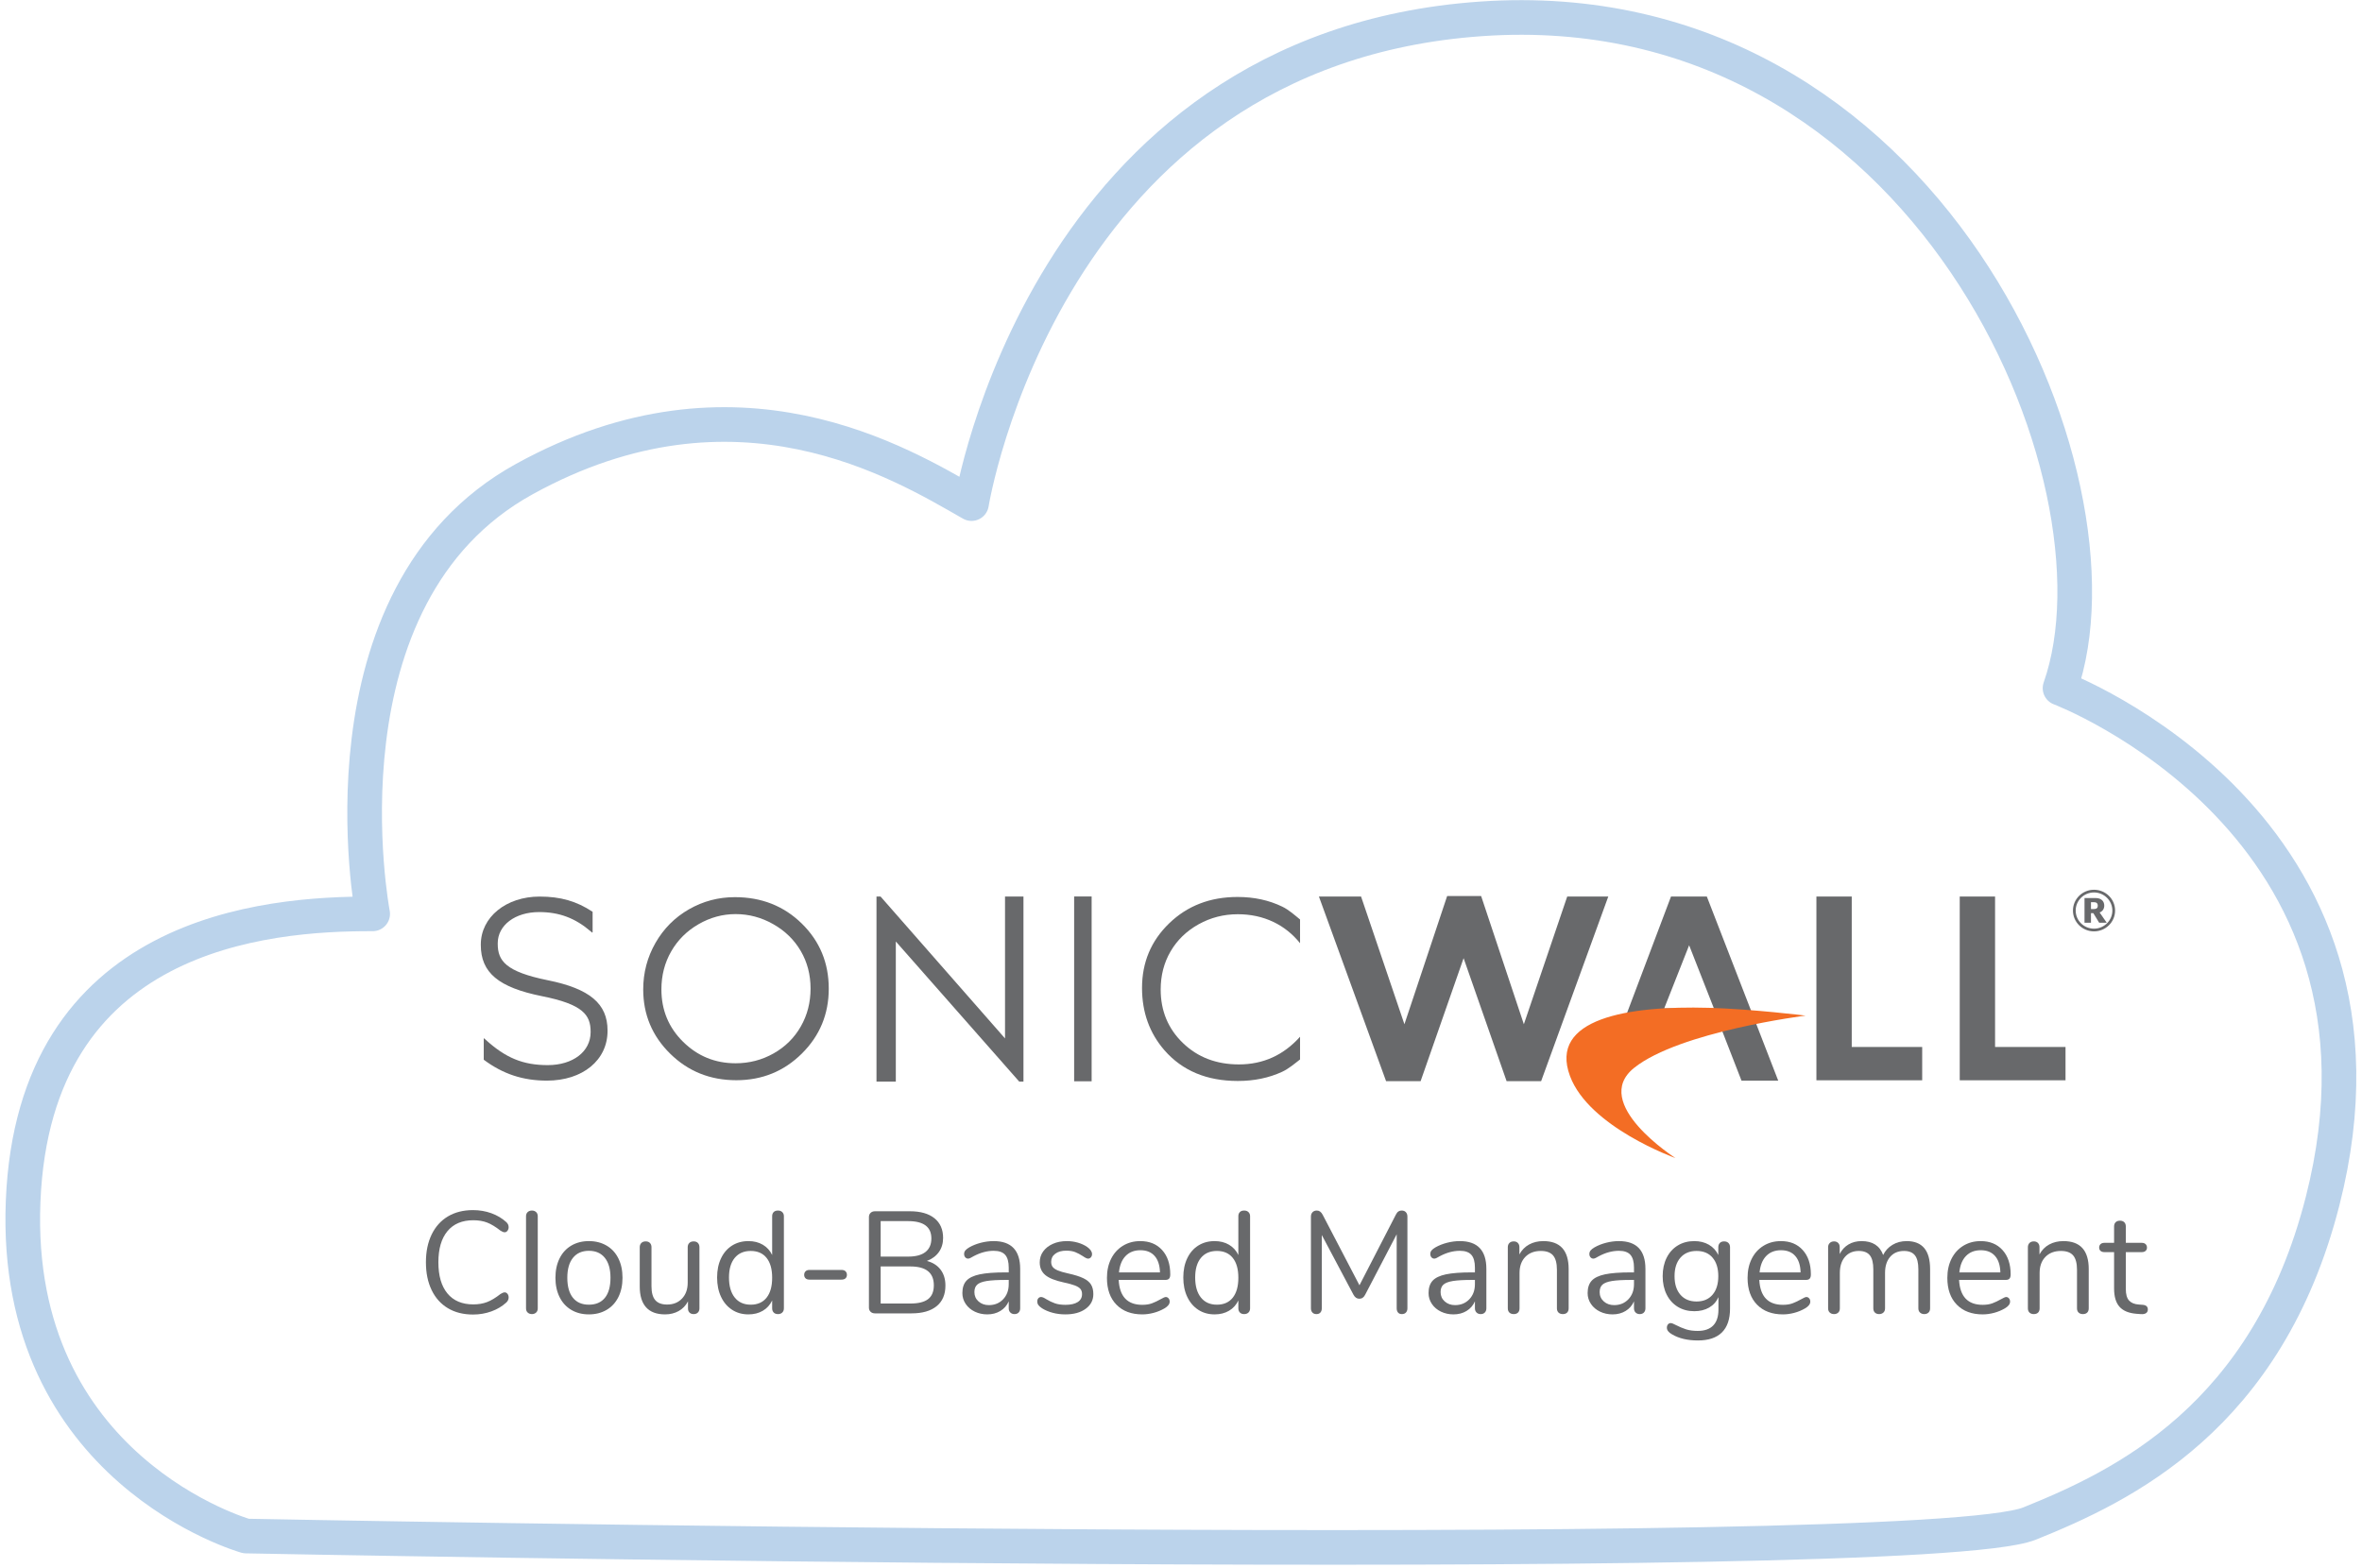 <?xml version="1.0" encoding="UTF-8" standalone="no"?>
<!DOCTYPE svg PUBLIC "-//W3C//DTD SVG 1.1//EN" "http://www.w3.org/Graphics/SVG/1.1/DTD/svg11.dtd">
<svg width="100%" height="100%" viewBox="0 0 375 249" version="1.1" xmlns="http://www.w3.org/2000/svg" xmlns:xlink="http://www.w3.org/1999/xlink" xml:space="preserve" xmlns:serif="http://www.serif.com/" style="fill-rule:evenodd;clip-rule:evenodd;stroke-linecap:round;stroke-linejoin:round;stroke-miterlimit:1.5;">
    <g transform="matrix(1,0,0,1,-454,-43)">
        <path id="Cloud" d="M608.242,122.971C608.242,122.971 619.804,50.826 689.137,45.996C759.814,41.073 792.816,118.874 781.059,152.28C781.059,152.28 838.025,173.812 822.744,233.738C813.97,268.149 790.97,278.995 776.222,284.94C758.475,292.095 493.067,286.925 493.067,286.925C493.067,286.925 455.917,276.49 457.672,233.738C459.426,190.986 496.203,188.07 513.166,188.123C513.166,188.123 503.517,137.663 537.25,119.074C570.983,100.485 597.155,116.643 608.242,122.971Z" style="fill:none;"/>
        <g>
            <clipPath id="_clip1">
                <path d="M608.242,122.971C608.242,122.971 619.804,50.826 689.137,45.996C759.814,41.073 792.816,118.874 781.059,152.28C781.059,152.28 838.025,173.812 822.744,233.738C813.97,268.149 790.97,278.995 776.222,284.94C758.475,292.095 493.067,286.925 493.067,286.925C493.067,286.925 455.917,276.49 457.672,233.738C459.426,190.986 496.203,188.07 513.166,188.123C513.166,188.123 503.517,137.663 537.25,119.074C570.983,100.485 597.155,116.643 608.242,122.971Z"/>
            </clipPath>
            <g clip-path="url(#_clip1)">
                <g id="SonicWall_Registered-2C" transform="matrix(0.602,0,0,0.596,530.335,183.991)">
                    <path d="M67.203,6.994C63.766,6.994 60.509,7.889 57.432,9.68C54.354,11.47 51.95,13.882 50.222,16.915C48.493,19.948 47.629,23.329 47.629,27.057C47.629,32.576 49.542,37.236 53.367,41.038C57.193,44.841 61.805,46.741 67.203,46.741C70.807,46.741 74.143,45.867 77.21,44.119C80.277,42.371 82.67,39.979 84.387,36.947C86.106,33.914 86.965,30.544 86.965,26.835C86.965,23.15 86.106,19.817 84.387,16.836C82.67,13.856 80.25,11.47 77.132,9.68C74.011,7.889 70.702,6.994 67.203,6.994ZM66.997,2.48C74.031,2.48 79.917,4.827 84.655,9.52C89.394,14.213 91.763,19.99 91.763,26.851C91.763,33.65 89.4,39.417 84.671,44.152C79.944,48.888 74.178,51.255 67.376,51.255C60.489,51.255 54.676,48.898 49.938,44.184C45.199,39.469 42.83,33.766 42.83,27.073C42.83,22.611 43.909,18.475 46.068,14.666C48.227,10.857 51.17,7.873 54.898,5.715C58.625,3.559 62.658,2.48 66.997,2.48Z" style="fill:rgb(104,105,107);fill-rule:nonzero;"/>
                    <path d="M104.352,51.634L104.352,2.313L105.425,2.313L138.25,40.119L138.25,2.313L143.112,2.313L143.112,51.634L142.005,51.634L109.448,14.287L109.448,51.634L104.352,51.634Z" style="fill:rgb(104,105,107);fill-rule:nonzero;"/>
                    <rect x="156.478" y="2.292" width="4.614" height="49.25" style="fill:rgb(104,105,107);"/>
                    <path d="M312.1,32.106L318.668,15.298L325.198,32.106L312.1,32.106ZM323.336,2.318L313.885,2.318L300.577,37.918L327.342,38.024L332.481,51.376L342.166,51.376L323.336,2.318Z" style="fill:rgb(104,105,107);fill-rule:nonzero;"/>
                    <path d="M352.234,2.318L361.552,2.318L361.552,42.391L380.131,42.391L380.131,51.276L352.234,51.276L352.234,2.318Z" style="fill:rgb(104,105,107);fill-rule:nonzero;"/>
                    <path d="M390.033,2.318L399.352,2.318L399.352,42.391L417.932,42.391L417.932,51.276L390.033,51.276L390.033,2.318Z" style="fill:rgb(104,105,107);fill-rule:nonzero;"/>
                    <path d="M315.067,72C315.067,72 292.271,63.793 287.244,50.135C281.616,34.846 302.483,31.356 323.826,31.964C335.328,32.291 349.386,34.041 349.386,34.041C349.386,34.041 316.175,38.269 304.174,47.954C292.455,57.411 315.067,72 315.067,72Z" style="fill:rgb(243,109,36);fill-rule:nonzero;"/>
                    <path d="M216.058,39.671C211.704,44.582 206.33,47.045 199.926,47.045C193.982,47.045 189.058,45.141 185.155,41.333C181.252,37.525 179.301,32.776 179.301,27.085C179.301,23.32 180.173,19.93 181.919,16.915C183.664,13.9 186.123,11.5 189.296,9.712C192.469,7.925 195.917,7.03 199.641,7.03C203.047,7.03 206.172,7.712 209.018,9.078C211.737,10.382 214.081,12.278 216.058,14.752L216.058,8.433C214.649,7.265 213.092,5.855 211.382,5.016C207.87,3.291 203.935,2.43 199.577,2.43C192.364,2.43 186.361,4.762 181.569,9.426C176.778,14.091 174.382,19.84 174.382,26.673C174.382,33.167 176.36,38.71 180.316,43.3C185.033,48.737 191.475,51.455 199.641,51.455C203.935,51.455 207.822,50.646 211.302,49.027C213.029,48.225 214.614,46.852 216.058,45.719L216.058,39.671Z" style="fill:rgb(104,105,107);fill-rule:nonzero;"/>
                    <path d="M17.679,24.622C6.569,22.347 4.463,19.449 4.463,14.899L4.463,14.766C4.463,9.949 9.053,6.454 15.377,6.454C20.673,6.454 24.875,8.042 28.999,11.605L29.388,11.941L29.484,11.822L29.484,6.379C25.218,3.528 20.99,2.324 15.51,2.324C6.668,2.324 0,7.816 0,15.099L0,15.232C0,22.595 4.678,26.544 16.147,28.866C26.918,31.034 28.961,33.862 28.961,38.321L28.961,38.455C28.961,43.624 24.307,47.233 17.646,47.233C11.149,47.233 6.547,45.324 1.233,40.426L0.858,40.079L0.773,40.177L0.773,45.794C5.865,49.624 11.119,51.363 17.446,51.363C26.853,51.363 33.424,45.918 33.424,38.122L33.424,37.987C33.424,30.868 28.715,26.871 17.679,24.622Z" style="fill:rgb(104,105,107);fill-rule:nonzero;"/>
                    <path d="M286.515,2.317L275.321,35.625L275.08,36.343L274.843,35.623L263.811,2.175L254.852,2.175L243.819,35.623L243.582,36.343L243.341,35.625L232.149,2.317L221.034,2.317L238.743,51.507L247.851,51.507L258.95,19.429L259.19,18.74L259.428,19.429L270.529,51.507L279.637,51.507L297.345,2.317L286.515,2.317Z" style="fill:rgb(104,105,107);fill-rule:nonzero;"/>
                    <path d="M424.644,3.819L424.644,5.644L425.46,5.644C426.132,5.644 426.444,5.332 426.444,4.755C426.444,4.179 426.132,3.819 425.46,3.819L424.644,3.819ZM426.804,9.292L425.268,6.748L424.644,6.748L424.644,9.292L422.94,9.292L422.94,2.715L425.868,2.715C427.477,2.715 428.149,3.675 428.149,4.731C428.149,5.572 427.716,6.268 426.924,6.556L428.796,9.292L426.804,9.292ZM425.437,1.227C422.772,1.227 420.611,3.387 420.611,6.052C420.611,8.716 422.772,10.876 425.437,10.876C428.101,10.876 430.284,8.716 430.284,6.052C430.284,3.387 428.101,1.227 425.437,1.227ZM425.437,11.596C422.388,11.596 419.892,9.124 419.892,6.052C419.892,2.979 422.388,0.507 425.437,0.507C428.509,0.507 431.005,2.979 431.005,6.052C431.005,9.124 428.509,11.596 425.437,11.596Z" style="fill:rgb(104,105,107);fill-rule:nonzero;"/>
                </g>
                <g transform="matrix(1,0,0,1,137.775,-1.281)">
                    <path d="M391.321,253.03C389.788,253.03 388.462,252.696 387.342,252.029C386.223,251.362 385.36,250.404 384.755,249.154C384.149,247.905 383.846,246.429 383.846,244.727C383.846,243.04 384.149,241.572 384.755,240.322C385.36,239.073 386.223,238.114 387.342,237.447C388.462,236.78 389.788,236.447 391.321,236.447C392.349,236.447 393.318,236.612 394.231,236.941C395.143,237.271 395.937,237.743 396.611,238.356C396.857,238.586 396.979,238.854 396.979,239.161C396.979,239.376 396.918,239.563 396.795,239.724C396.673,239.885 396.527,239.966 396.358,239.966C396.174,239.966 395.952,239.882 395.691,239.713C394.909,239.1 394.2,238.67 393.564,238.425C392.927,238.18 392.195,238.057 391.367,238.057C389.589,238.057 388.22,238.636 387.262,239.793C386.303,240.951 385.824,242.596 385.824,244.727C385.824,246.874 386.303,248.526 387.262,249.683C388.22,250.841 389.589,251.42 391.367,251.42C392.18,251.42 392.908,251.297 393.552,251.052C394.196,250.807 394.909,250.377 395.691,249.764C395.952,249.595 396.174,249.511 396.358,249.511C396.527,249.511 396.673,249.588 396.795,249.741C396.918,249.894 396.979,250.086 396.979,250.316C396.979,250.623 396.857,250.891 396.611,251.121C395.937,251.734 395.143,252.206 394.231,252.535C393.318,252.865 392.349,253.03 391.321,253.03Z" style="fill:rgb(104,105,107);fill-rule:nonzero;"/>
                    <path d="M400.682,252.961C400.406,252.961 400.18,252.88 400.004,252.719C399.827,252.558 399.739,252.332 399.739,252.041L399.739,237.436C399.739,237.145 399.827,236.918 400.004,236.757C400.18,236.596 400.406,236.516 400.682,236.516C400.943,236.516 401.161,236.596 401.338,236.757C401.514,236.918 401.602,237.145 401.602,237.436L401.602,252.041C401.602,252.332 401.514,252.558 401.338,252.719C401.161,252.88 400.943,252.961 400.682,252.961Z" style="fill:rgb(104,105,107);fill-rule:nonzero;"/>
                    <path d="M409.721,253.007C408.663,253.007 407.732,252.769 406.927,252.294C406.122,251.819 405.501,251.14 405.064,250.258C404.627,249.377 404.408,248.353 404.408,247.188C404.408,246.023 404.627,244.999 405.064,244.117C405.501,243.236 406.122,242.557 406.927,242.082C407.732,241.607 408.663,241.369 409.721,241.369C410.779,241.369 411.715,241.607 412.527,242.082C413.34,242.557 413.965,243.236 414.402,244.117C414.839,244.999 415.057,246.023 415.057,247.188C415.057,248.353 414.839,249.377 414.402,250.258C413.965,251.14 413.34,251.819 412.527,252.294C411.715,252.769 410.779,253.007 409.721,253.007ZM409.721,251.466C410.825,251.466 411.672,251.102 412.263,250.373C412.853,249.645 413.148,248.583 413.148,247.188C413.148,245.823 412.849,244.769 412.251,244.025C411.653,243.282 410.81,242.91 409.721,242.91C408.633,242.91 407.789,243.282 407.191,244.025C406.593,244.769 406.294,245.823 406.294,247.188C406.294,248.568 406.589,249.626 407.18,250.362C407.77,251.098 408.617,251.466 409.721,251.466Z" style="fill:rgb(104,105,107);fill-rule:nonzero;"/>
                    <path d="M426.35,241.415C426.642,241.415 426.868,241.499 427.029,241.668C427.19,241.837 427.27,242.059 427.27,242.335L427.27,252.064C427.27,252.325 427.19,252.539 427.029,252.708C426.868,252.877 426.642,252.961 426.35,252.961C426.074,252.961 425.856,252.88 425.695,252.719C425.534,252.558 425.453,252.348 425.453,252.087L425.453,250.937C425.101,251.612 424.606,252.125 423.97,252.478C423.333,252.831 422.617,253.007 421.819,253.007C420.485,253.007 419.481,252.635 418.806,251.891C418.132,251.148 417.794,250.048 417.794,248.591L417.794,242.335C417.794,242.059 417.879,241.837 418.047,241.668C418.216,241.499 418.446,241.415 418.737,241.415C419.029,241.415 419.255,241.499 419.416,241.668C419.577,241.837 419.657,242.059 419.657,242.335L419.657,248.545C419.657,249.542 419.857,250.274 420.255,250.741C420.654,251.209 421.283,251.443 422.141,251.443C423.123,251.443 423.912,251.125 424.51,250.488C425.108,249.852 425.407,249.013 425.407,247.97L425.407,242.335C425.407,242.059 425.492,241.837 425.66,241.668C425.829,241.499 426.059,241.415 426.35,241.415Z" style="fill:rgb(104,105,107);fill-rule:nonzero;"/>
                    <path d="M439.736,236.516C440.028,236.516 440.258,236.6 440.426,236.769C440.595,236.938 440.679,237.152 440.679,237.413L440.679,252.041C440.679,252.317 440.595,252.539 440.426,252.708C440.258,252.877 440.028,252.961 439.736,252.961C439.445,252.961 439.219,252.877 439.058,252.708C438.897,252.539 438.816,252.317 438.816,252.041L438.816,250.799C438.479,251.504 437.984,252.049 437.333,252.432C436.681,252.815 435.918,253.007 435.044,253.007C434.063,253.007 433.197,252.762 432.445,252.271C431.694,251.78 431.111,251.094 430.697,250.212C430.283,249.331 430.076,248.307 430.076,247.142C430.076,245.992 430.283,244.98 430.697,244.106C431.111,243.232 431.694,242.557 432.445,242.082C433.197,241.607 434.063,241.369 435.044,241.369C435.918,241.369 436.681,241.561 437.333,241.944C437.984,242.327 438.479,242.872 438.816,243.577L438.816,237.413C438.816,237.137 438.897,236.918 439.058,236.757C439.219,236.596 439.445,236.516 439.736,236.516ZM435.412,251.466C436.501,251.466 437.34,251.094 437.931,250.35C438.521,249.607 438.816,248.553 438.816,247.188C438.816,245.823 438.521,244.773 437.931,244.037C437.34,243.301 436.501,242.933 435.412,242.933C434.324,242.933 433.476,243.301 432.871,244.037C432.265,244.773 431.962,245.808 431.962,247.142C431.962,248.507 432.265,249.568 432.871,250.327C433.476,251.086 434.324,251.466 435.412,251.466Z" style="fill:rgb(104,105,107);fill-rule:nonzero;"/>
                    <path d="M444.75,247.487C444.474,247.487 444.263,247.418 444.118,247.28C443.972,247.142 443.899,246.958 443.899,246.728C443.899,246.498 443.972,246.31 444.118,246.164C444.263,246.019 444.474,245.946 444.75,245.946L449.81,245.946C450.102,245.946 450.32,246.019 450.466,246.164C450.611,246.31 450.684,246.498 450.684,246.728C450.684,246.958 450.611,247.142 450.466,247.28C450.32,247.418 450.102,247.487 449.81,247.487L444.75,247.487Z" style="fill:rgb(104,105,107);fill-rule:nonzero;"/>
                    <path d="M463.38,244.52C464.316,244.765 465.04,245.225 465.554,245.9C466.067,246.575 466.324,247.418 466.324,248.43C466.324,249.856 465.857,250.948 464.921,251.707C463.986,252.466 462.66,252.846 460.942,252.846L455.146,252.846C454.855,252.846 454.621,252.762 454.445,252.593C454.268,252.424 454.18,252.202 454.18,251.926L454.18,237.551C454.18,237.275 454.268,237.053 454.445,236.884C454.621,236.715 454.855,236.631 455.146,236.631L460.689,236.631C462.361,236.631 463.656,236.999 464.576,237.735C465.496,238.471 465.956,239.514 465.956,240.863C465.956,241.737 465.73,242.488 465.278,243.117C464.825,243.746 464.193,244.213 463.38,244.52ZM456.043,243.83L460.413,243.83C461.625,243.83 462.541,243.585 463.162,243.094C463.783,242.603 464.093,241.89 464.093,240.955C464.093,239.115 462.867,238.195 460.413,238.195L456.043,238.195L456.043,243.83ZM460.758,251.282C462.031,251.282 462.97,251.048 463.576,250.58C464.181,250.113 464.484,249.381 464.484,248.384C464.484,246.391 463.242,245.394 460.758,245.394L456.043,245.394L456.043,251.282L460.758,251.282Z" style="fill:rgb(104,105,107);fill-rule:nonzero;"/>
                    <path d="M473.983,241.369C476.789,241.369 478.192,242.841 478.192,245.785L478.192,252.041C478.192,252.317 478.112,252.539 477.951,252.708C477.79,252.877 477.571,252.961 477.295,252.961C477.019,252.961 476.797,252.877 476.628,252.708C476.46,252.539 476.375,252.317 476.375,252.041L476.375,250.937C476.084,251.596 475.639,252.106 475.041,252.466C474.443,252.827 473.753,253.007 472.971,253.007C472.251,253.007 471.587,252.861 470.982,252.57C470.376,252.279 469.897,251.872 469.544,251.351C469.192,250.83 469.015,250.255 469.015,249.626C469.015,248.783 469.23,248.127 469.659,247.659C470.089,247.192 470.794,246.854 471.775,246.647C472.757,246.44 474.121,246.337 475.869,246.337L476.375,246.337L476.375,245.578C476.375,244.658 476.187,243.983 475.812,243.554C475.436,243.125 474.827,242.91 473.983,242.91C472.941,242.91 471.883,243.194 470.809,243.761C470.395,244.022 470.104,244.152 469.935,244.152C469.751,244.152 469.598,244.083 469.475,243.945C469.353,243.807 469.291,243.631 469.291,243.416C469.291,243.201 469.356,243.013 469.487,242.852C469.617,242.691 469.828,242.527 470.119,242.358C470.656,242.051 471.265,241.81 471.948,241.633C472.63,241.457 473.309,241.369 473.983,241.369ZM473.224,251.535C474.144,251.535 474.899,251.224 475.49,250.603C476.08,249.982 476.375,249.181 476.375,248.2L476.375,247.533L475.961,247.533C474.612,247.533 473.585,247.59 472.879,247.705C472.174,247.82 471.672,248.012 471.373,248.28C471.074,248.549 470.924,248.944 470.924,249.465C470.924,250.063 471.143,250.557 471.58,250.948C472.017,251.339 472.565,251.535 473.224,251.535Z" style="fill:rgb(104,105,107);fill-rule:nonzero;"/>
                    <path d="M485.368,253.007C484.663,253.007 483.992,252.923 483.356,252.754C482.719,252.585 482.156,252.348 481.665,252.041C481.389,251.857 481.194,251.684 481.079,251.523C480.964,251.362 480.906,251.167 480.906,250.937C480.906,250.738 480.964,250.573 481.079,250.442C481.194,250.312 481.343,250.247 481.527,250.247C481.711,250.247 481.98,250.362 482.332,250.592C482.792,250.868 483.248,251.086 483.701,251.247C484.153,251.408 484.717,251.489 485.391,251.489C486.219,251.489 486.863,251.343 487.323,251.052C487.783,250.761 488.013,250.339 488.013,249.787C488.013,249.45 487.929,249.177 487.76,248.97C487.592,248.763 487.3,248.579 486.886,248.418C486.472,248.257 485.867,248.093 485.069,247.924C483.72,247.633 482.754,247.242 482.171,246.751C481.589,246.26 481.297,245.593 481.297,244.75C481.297,244.091 481.481,243.508 481.849,243.002C482.217,242.496 482.727,242.097 483.379,241.806C484.03,241.515 484.77,241.369 485.598,241.369C486.196,241.369 486.775,241.449 487.335,241.61C487.894,241.771 488.389,241.998 488.818,242.289C489.34,242.657 489.6,243.04 489.6,243.439C489.6,243.638 489.539,243.807 489.416,243.945C489.294,244.083 489.148,244.152 488.979,244.152C488.795,244.152 488.519,244.022 488.151,243.761C487.722,243.485 487.316,243.27 486.932,243.117C486.549,242.964 486.074,242.887 485.506,242.887C484.786,242.887 484.207,243.048 483.77,243.37C483.333,243.692 483.114,244.121 483.114,244.658C483.114,244.995 483.195,245.267 483.356,245.474C483.517,245.681 483.785,245.865 484.161,246.026C484.536,246.187 485.077,246.345 485.782,246.498C486.825,246.728 487.634,246.981 488.209,247.257C488.784,247.533 489.194,247.87 489.439,248.269C489.685,248.668 489.807,249.174 489.807,249.787C489.807,250.753 489.401,251.531 488.588,252.121C487.776,252.712 486.702,253.007 485.368,253.007Z" style="fill:rgb(104,105,107);fill-rule:nonzero;"/>
                    <path d="M501.307,250.247C501.476,250.247 501.622,250.316 501.744,250.454C501.867,250.592 501.928,250.768 501.928,250.983C501.928,251.366 501.66,251.719 501.123,252.041C500.571,252.363 499.989,252.604 499.375,252.765C498.762,252.926 498.164,253.007 497.581,253.007C495.849,253.007 494.48,252.493 493.476,251.466C492.471,250.439 491.969,249.02 491.969,247.211C491.969,246.061 492.192,245.045 492.636,244.163C493.081,243.282 493.706,242.596 494.511,242.105C495.316,241.614 496.232,241.369 497.259,241.369C498.716,241.369 499.874,241.844 500.732,242.795C501.591,243.746 502.02,245.034 502.02,246.659C502.02,246.966 501.959,247.188 501.836,247.326C501.714,247.464 501.514,247.533 501.238,247.533L493.832,247.533C493.97,250.17 495.22,251.489 497.581,251.489C498.179,251.489 498.693,251.408 499.122,251.247C499.552,251.086 500.012,250.868 500.502,250.592C500.901,250.362 501.169,250.247 501.307,250.247ZM497.282,242.818C496.301,242.818 495.515,243.125 494.925,243.738C494.334,244.351 493.986,245.218 493.878,246.337L500.387,246.337C500.357,245.202 500.073,244.332 499.536,243.726C499,243.121 498.248,242.818 497.282,242.818Z" style="fill:rgb(104,105,107);fill-rule:nonzero;"/>
                    <path d="M513.75,236.516C514.042,236.516 514.272,236.6 514.44,236.769C514.609,236.938 514.693,237.152 514.693,237.413L514.693,252.041C514.693,252.317 514.609,252.539 514.44,252.708C514.272,252.877 514.042,252.961 513.75,252.961C513.459,252.961 513.233,252.877 513.072,252.708C512.911,252.539 512.83,252.317 512.83,252.041L512.83,250.799C512.493,251.504 511.998,252.049 511.347,252.432C510.695,252.815 509.932,253.007 509.058,253.007C508.077,253.007 507.211,252.762 506.459,252.271C505.708,251.78 505.125,251.094 504.711,250.212C504.297,249.331 504.09,248.307 504.09,247.142C504.09,245.992 504.297,244.98 504.711,244.106C505.125,243.232 505.708,242.557 506.459,242.082C507.211,241.607 508.077,241.369 509.058,241.369C509.932,241.369 510.695,241.561 511.347,241.944C511.998,242.327 512.493,242.872 512.83,243.577L512.83,237.413C512.83,237.137 512.911,236.918 513.072,236.757C513.233,236.596 513.459,236.516 513.75,236.516ZM509.426,251.466C510.515,251.466 511.354,251.094 511.945,250.35C512.535,249.607 512.83,248.553 512.83,247.188C512.83,245.823 512.535,244.773 511.945,244.037C511.354,243.301 510.515,242.933 509.426,242.933C508.338,242.933 507.49,243.301 506.885,244.037C506.279,244.773 505.976,245.808 505.976,247.142C505.976,248.507 506.279,249.568 506.885,250.327C507.49,251.086 508.338,251.466 509.426,251.466Z" style="fill:rgb(104,105,107);fill-rule:nonzero;"/>
                    <path d="M538.751,236.516C539.043,236.516 539.269,236.604 539.43,236.78C539.591,236.957 539.671,237.191 539.671,237.482L539.671,252.041C539.671,252.317 539.595,252.539 539.441,252.708C539.288,252.877 539.073,252.961 538.797,252.961C538.521,252.961 538.314,252.877 538.176,252.708C538.038,252.539 537.969,252.317 537.969,252.041L537.969,240.288L532.978,249.856C532.764,250.301 532.449,250.523 532.035,250.523C531.637,250.523 531.322,250.301 531.092,249.856L526.078,240.403L526.078,252.041C526.078,252.317 526.005,252.539 525.86,252.708C525.714,252.877 525.503,252.961 525.227,252.961C524.951,252.961 524.737,252.877 524.583,252.708C524.43,252.539 524.353,252.317 524.353,252.041L524.353,237.482C524.353,237.191 524.438,236.957 524.606,236.78C524.775,236.604 525.005,236.516 525.296,236.516C525.68,236.516 525.986,236.738 526.216,237.183L532.058,248.384L537.831,237.183C537.954,236.938 538.088,236.765 538.234,236.665C538.379,236.566 538.552,236.516 538.751,236.516Z" style="fill:rgb(104,105,107);fill-rule:nonzero;"/>
                    <path d="M547.997,241.369C550.803,241.369 552.206,242.841 552.206,245.785L552.206,252.041C552.206,252.317 552.126,252.539 551.965,252.708C551.804,252.877 551.585,252.961 551.309,252.961C551.033,252.961 550.811,252.877 550.642,252.708C550.474,252.539 550.389,252.317 550.389,252.041L550.389,250.937C550.098,251.596 549.653,252.106 549.055,252.466C548.457,252.827 547.767,253.007 546.985,253.007C546.265,253.007 545.601,252.861 544.996,252.57C544.39,252.279 543.911,251.872 543.558,251.351C543.206,250.83 543.029,250.255 543.029,249.626C543.029,248.783 543.244,248.127 543.673,247.659C544.103,247.192 544.808,246.854 545.789,246.647C546.771,246.44 548.135,246.337 549.883,246.337L550.389,246.337L550.389,245.578C550.389,244.658 550.201,243.983 549.826,243.554C549.45,243.125 548.841,242.91 547.997,242.91C546.955,242.91 545.897,243.194 544.823,243.761C544.409,244.022 544.118,244.152 543.949,244.152C543.765,244.152 543.612,244.083 543.489,243.945C543.367,243.807 543.305,243.631 543.305,243.416C543.305,243.201 543.37,243.013 543.501,242.852C543.631,242.691 543.842,242.527 544.133,242.358C544.67,242.051 545.279,241.81 545.962,241.633C546.644,241.457 547.323,241.369 547.997,241.369ZM547.238,251.535C548.158,251.535 548.913,251.224 549.504,250.603C550.094,249.982 550.389,249.181 550.389,248.2L550.389,247.533L549.975,247.533C548.626,247.533 547.599,247.59 546.893,247.705C546.188,247.82 545.686,248.012 545.387,248.28C545.088,248.549 544.938,248.944 544.938,249.465C544.938,250.063 545.157,250.557 545.594,250.948C546.031,251.339 546.579,251.535 547.238,251.535Z" style="fill:rgb(104,105,107);fill-rule:nonzero;"/>
                    <path d="M561.245,241.369C563.929,241.369 565.27,242.849 565.27,245.808L565.27,252.041C565.27,252.332 565.19,252.558 565.029,252.719C564.868,252.88 564.642,252.961 564.35,252.961C564.059,252.961 563.829,252.88 563.66,252.719C563.492,252.558 563.407,252.332 563.407,252.041L563.407,245.923C563.407,244.88 563.204,244.121 562.798,243.646C562.391,243.171 561.744,242.933 560.854,242.933C559.827,242.933 559.007,243.247 558.393,243.876C557.78,244.505 557.473,245.356 557.473,246.429L557.473,252.041C557.473,252.332 557.393,252.558 557.232,252.719C557.071,252.88 556.845,252.961 556.553,252.961C556.262,252.961 556.032,252.88 555.863,252.719C555.695,252.558 555.61,252.332 555.61,252.041L555.61,242.335C555.61,242.059 555.695,241.837 555.863,241.668C556.032,241.499 556.262,241.415 556.553,241.415C556.829,241.415 557.048,241.499 557.209,241.668C557.37,241.837 557.45,242.051 557.45,242.312L557.45,243.485C557.818,242.795 558.332,242.27 558.991,241.909C559.651,241.549 560.402,241.369 561.245,241.369Z" style="fill:rgb(104,105,107);fill-rule:nonzero;"/>
                    <path d="M573.251,241.369C576.057,241.369 577.46,242.841 577.46,245.785L577.46,252.041C577.46,252.317 577.38,252.539 577.219,252.708C577.058,252.877 576.839,252.961 576.563,252.961C576.287,252.961 576.065,252.877 575.896,252.708C575.728,252.539 575.643,252.317 575.643,252.041L575.643,250.937C575.352,251.596 574.907,252.106 574.309,252.466C573.711,252.827 573.021,253.007 572.239,253.007C571.519,253.007 570.855,252.861 570.25,252.57C569.644,252.279 569.165,251.872 568.812,251.351C568.46,250.83 568.283,250.255 568.283,249.626C568.283,248.783 568.498,248.127 568.927,247.659C569.357,247.192 570.062,246.854 571.043,246.647C572.025,246.44 573.389,246.337 575.137,246.337L575.643,246.337L575.643,245.578C575.643,244.658 575.455,243.983 575.08,243.554C574.704,243.125 574.095,242.91 573.251,242.91C572.209,242.91 571.151,243.194 570.077,243.761C569.663,244.022 569.372,244.152 569.203,244.152C569.019,244.152 568.866,244.083 568.743,243.945C568.621,243.807 568.559,243.631 568.559,243.416C568.559,243.201 568.624,243.013 568.755,242.852C568.885,242.691 569.096,242.527 569.387,242.358C569.924,242.051 570.533,241.81 571.216,241.633C571.898,241.457 572.577,241.369 573.251,241.369ZM572.492,251.535C573.412,251.535 574.167,251.224 574.758,250.603C575.348,249.982 575.643,249.181 575.643,248.2L575.643,247.533L575.229,247.533C573.88,247.533 572.853,247.59 572.147,247.705C571.442,247.82 570.94,248.012 570.641,248.28C570.342,248.549 570.192,248.944 570.192,249.465C570.192,250.063 570.411,250.557 570.848,250.948C571.285,251.339 571.833,251.535 572.492,251.535Z" style="fill:rgb(104,105,107);fill-rule:nonzero;"/>
                    <path d="M589.949,241.415C590.241,241.415 590.471,241.499 590.639,241.668C590.808,241.837 590.892,242.059 590.892,242.335L590.892,252.087C590.892,253.758 590.463,255.019 589.604,255.87C588.746,256.721 587.473,257.147 585.786,257.147C584.146,257.147 582.781,256.825 581.692,256.181C581.14,255.874 580.864,255.522 580.864,255.123C580.864,254.908 580.922,254.732 581.037,254.594C581.152,254.456 581.301,254.387 581.485,254.387C581.639,254.387 581.915,254.494 582.313,254.709C582.85,254.985 583.379,255.207 583.9,255.376C584.422,255.545 585.043,255.629 585.763,255.629C586.852,255.629 587.672,255.341 588.224,254.766C588.776,254.191 589.052,253.352 589.052,252.248L589.052,250.27C588.73,250.991 588.236,251.543 587.569,251.926C586.902,252.309 586.116,252.501 585.211,252.501C584.23,252.501 583.36,252.271 582.601,251.811C581.842,251.351 581.251,250.699 580.83,249.856C580.408,249.013 580.197,248.039 580.197,246.935C580.197,245.831 580.408,244.857 580.83,244.014C581.251,243.171 581.842,242.519 582.601,242.059C583.36,241.599 584.23,241.369 585.211,241.369C586.101,241.369 586.875,241.561 587.534,241.944C588.194,242.327 588.692,242.872 589.029,243.577L589.029,242.335C589.029,242.059 589.11,241.837 589.271,241.668C589.432,241.499 589.658,241.415 589.949,241.415ZM585.579,250.96C586.653,250.96 587.496,250.603 588.109,249.89C588.723,249.177 589.029,248.192 589.029,246.935C589.029,245.693 588.726,244.715 588.121,244.002C587.515,243.289 586.668,242.933 585.579,242.933C584.491,242.933 583.636,243.289 583.015,244.002C582.394,244.715 582.083,245.693 582.083,246.935C582.083,248.192 582.394,249.177 583.015,249.89C583.636,250.603 584.491,250.96 585.579,250.96Z" style="fill:rgb(104,105,107);fill-rule:nonzero;"/>
                    <path d="M603.013,250.247C603.182,250.247 603.328,250.316 603.45,250.454C603.573,250.592 603.634,250.768 603.634,250.983C603.634,251.366 603.366,251.719 602.829,252.041C602.277,252.363 601.695,252.604 601.081,252.765C600.468,252.926 599.87,253.007 599.287,253.007C597.555,253.007 596.186,252.493 595.182,251.466C594.177,250.439 593.675,249.02 593.675,247.211C593.675,246.061 593.898,245.045 594.342,244.163C594.787,243.282 595.412,242.596 596.217,242.105C597.022,241.614 597.938,241.369 598.965,241.369C600.422,241.369 601.58,241.844 602.438,242.795C603.297,243.746 603.726,245.034 603.726,246.659C603.726,246.966 603.665,247.188 603.542,247.326C603.42,247.464 603.22,247.533 602.944,247.533L595.538,247.533C595.676,250.17 596.926,251.489 599.287,251.489C599.885,251.489 600.399,251.408 600.828,251.247C601.258,251.086 601.718,250.868 602.208,250.592C602.607,250.362 602.875,250.247 603.013,250.247ZM598.988,242.818C598.007,242.818 597.221,243.125 596.631,243.738C596.04,244.351 595.692,245.218 595.584,246.337L602.093,246.337C602.063,245.202 601.779,244.332 601.242,243.726C600.706,243.121 599.954,242.818 598.988,242.818Z" style="fill:rgb(104,105,107);fill-rule:nonzero;"/>
                    <path d="M618.929,241.369C621.413,241.369 622.655,242.849 622.655,245.808L622.655,252.041C622.655,252.332 622.571,252.558 622.402,252.719C622.234,252.88 622.011,252.961 621.735,252.961C621.459,252.961 621.233,252.88 621.057,252.719C620.88,252.558 620.792,252.332 620.792,252.041L620.792,245.854C620.792,244.827 620.608,244.083 620.24,243.623C619.872,243.163 619.297,242.933 618.515,242.933C617.58,242.933 616.844,243.247 616.307,243.876C615.771,244.505 615.502,245.356 615.502,246.429L615.502,252.041C615.502,252.332 615.414,252.558 615.238,252.719C615.061,252.88 614.835,252.961 614.559,252.961C614.283,252.961 614.061,252.88 613.892,252.719C613.724,252.558 613.639,252.332 613.639,252.041L613.639,245.854C613.639,244.827 613.455,244.083 613.087,243.623C612.719,243.163 612.137,242.933 611.339,242.933C610.419,242.933 609.687,243.247 609.143,243.876C608.598,244.505 608.326,245.356 608.326,246.429L608.326,252.041C608.326,252.332 608.242,252.558 608.073,252.719C607.905,252.88 607.682,252.961 607.406,252.961C607.13,252.961 606.904,252.88 606.728,252.719C606.551,252.558 606.463,252.332 606.463,252.041L606.463,242.335C606.463,242.059 606.551,241.837 606.728,241.668C606.904,241.499 607.13,241.415 607.406,241.415C607.667,241.415 607.882,241.495 608.05,241.656C608.219,241.817 608.303,242.036 608.303,242.312L608.303,243.416C608.641,242.757 609.108,242.251 609.706,241.898C610.304,241.545 610.994,241.369 611.776,241.369C613.524,241.369 614.667,242.105 615.203,243.577C615.525,242.902 616.016,242.366 616.675,241.967C617.335,241.568 618.086,241.369 618.929,241.369Z" style="fill:rgb(104,105,107);fill-rule:nonzero;"/>
                    <path d="M634.73,250.247C634.899,250.247 635.045,250.316 635.167,250.454C635.29,250.592 635.351,250.768 635.351,250.983C635.351,251.366 635.083,251.719 634.546,252.041C633.994,252.363 633.412,252.604 632.798,252.765C632.185,252.926 631.587,253.007 631.004,253.007C629.272,253.007 627.903,252.493 626.899,251.466C625.894,250.439 625.392,249.02 625.392,247.211C625.392,246.061 625.615,245.045 626.059,244.163C626.504,243.282 627.129,242.596 627.934,242.105C628.739,241.614 629.655,241.369 630.682,241.369C632.139,241.369 633.297,241.844 634.155,242.795C635.014,243.746 635.443,245.034 635.443,246.659C635.443,246.966 635.382,247.188 635.259,247.326C635.137,247.464 634.937,247.533 634.661,247.533L627.255,247.533C627.393,250.17 628.643,251.489 631.004,251.489C631.602,251.489 632.116,251.408 632.545,251.247C632.975,251.086 633.435,250.868 633.925,250.592C634.324,250.362 634.592,250.247 634.73,250.247ZM630.705,242.818C629.724,242.818 628.938,243.125 628.348,243.738C627.757,244.351 627.409,245.218 627.301,246.337L633.81,246.337C633.78,245.202 633.496,244.332 632.959,243.726C632.423,243.121 631.671,242.818 630.705,242.818Z" style="fill:rgb(104,105,107);fill-rule:nonzero;"/>
                    <path d="M643.815,241.369C646.499,241.369 647.84,242.849 647.84,245.808L647.84,252.041C647.84,252.332 647.76,252.558 647.599,252.719C647.438,252.88 647.212,252.961 646.92,252.961C646.629,252.961 646.399,252.88 646.23,252.719C646.062,252.558 645.977,252.332 645.977,252.041L645.977,245.923C645.977,244.88 645.774,244.121 645.368,243.646C644.961,243.171 644.314,242.933 643.424,242.933C642.397,242.933 641.577,243.247 640.963,243.876C640.35,244.505 640.043,245.356 640.043,246.429L640.043,252.041C640.043,252.332 639.963,252.558 639.802,252.719C639.641,252.88 639.415,252.961 639.123,252.961C638.832,252.961 638.602,252.88 638.433,252.719C638.265,252.558 638.18,252.332 638.18,252.041L638.18,242.335C638.18,242.059 638.265,241.837 638.433,241.668C638.602,241.499 638.832,241.415 639.123,241.415C639.399,241.415 639.618,241.499 639.779,241.668C639.94,241.837 640.02,242.051 640.02,242.312L640.02,243.485C640.388,242.795 640.902,242.27 641.561,241.909C642.221,241.549 642.972,241.369 643.815,241.369Z" style="fill:rgb(104,105,107);fill-rule:nonzero;"/>
                    <path d="M656.419,251.489C656.956,251.535 657.224,251.78 657.224,252.225C657.224,252.486 657.128,252.681 656.937,252.811C656.745,252.942 656.458,252.992 656.074,252.961L655.453,252.915C654.227,252.823 653.322,252.455 652.739,251.811C652.157,251.167 651.865,250.193 651.865,248.89L651.865,243.117L650.324,243.117C650.064,243.117 649.86,243.052 649.715,242.921C649.569,242.791 649.496,242.619 649.496,242.404C649.496,242.174 649.569,241.99 649.715,241.852C649.86,241.714 650.064,241.645 650.324,241.645L651.865,241.645L651.865,239.046C651.865,238.755 651.95,238.528 652.118,238.367C652.287,238.206 652.517,238.126 652.808,238.126C653.084,238.126 653.307,238.206 653.475,238.367C653.644,238.528 653.728,238.755 653.728,239.046L653.728,241.645L656.281,241.645C656.527,241.645 656.722,241.714 656.868,241.852C657.013,241.99 657.086,242.174 657.086,242.404C657.086,242.619 657.013,242.791 656.868,242.921C656.722,243.052 656.527,243.117 656.281,243.117L653.728,243.117L653.728,248.982C653.728,249.825 653.901,250.435 654.246,250.81C654.591,251.186 655.108,251.397 655.798,251.443L656.419,251.489Z" style="fill:rgb(104,105,107);fill-rule:nonzero;"/>
                </g>
            </g>
        </g>
        <path id="Cloud1" serif:id="Cloud" d="M608.242,122.971C608.242,122.971 619.804,50.826 689.137,45.996C759.814,41.073 792.816,118.874 781.059,152.28C781.059,152.28 838.025,173.812 822.744,233.738C813.97,268.149 790.97,278.995 776.222,284.94C758.475,292.095 493.067,286.925 493.067,286.925C493.067,286.925 455.917,276.49 457.672,233.738C459.426,190.986 496.203,188.07 513.166,188.123C513.166,188.123 503.517,137.663 537.25,119.074C570.983,100.485 597.155,116.643 608.242,122.971Z" style="fill:none;stroke:rgb(187,211,235);stroke-width:5.5px;"/>
    </g>
</svg>
